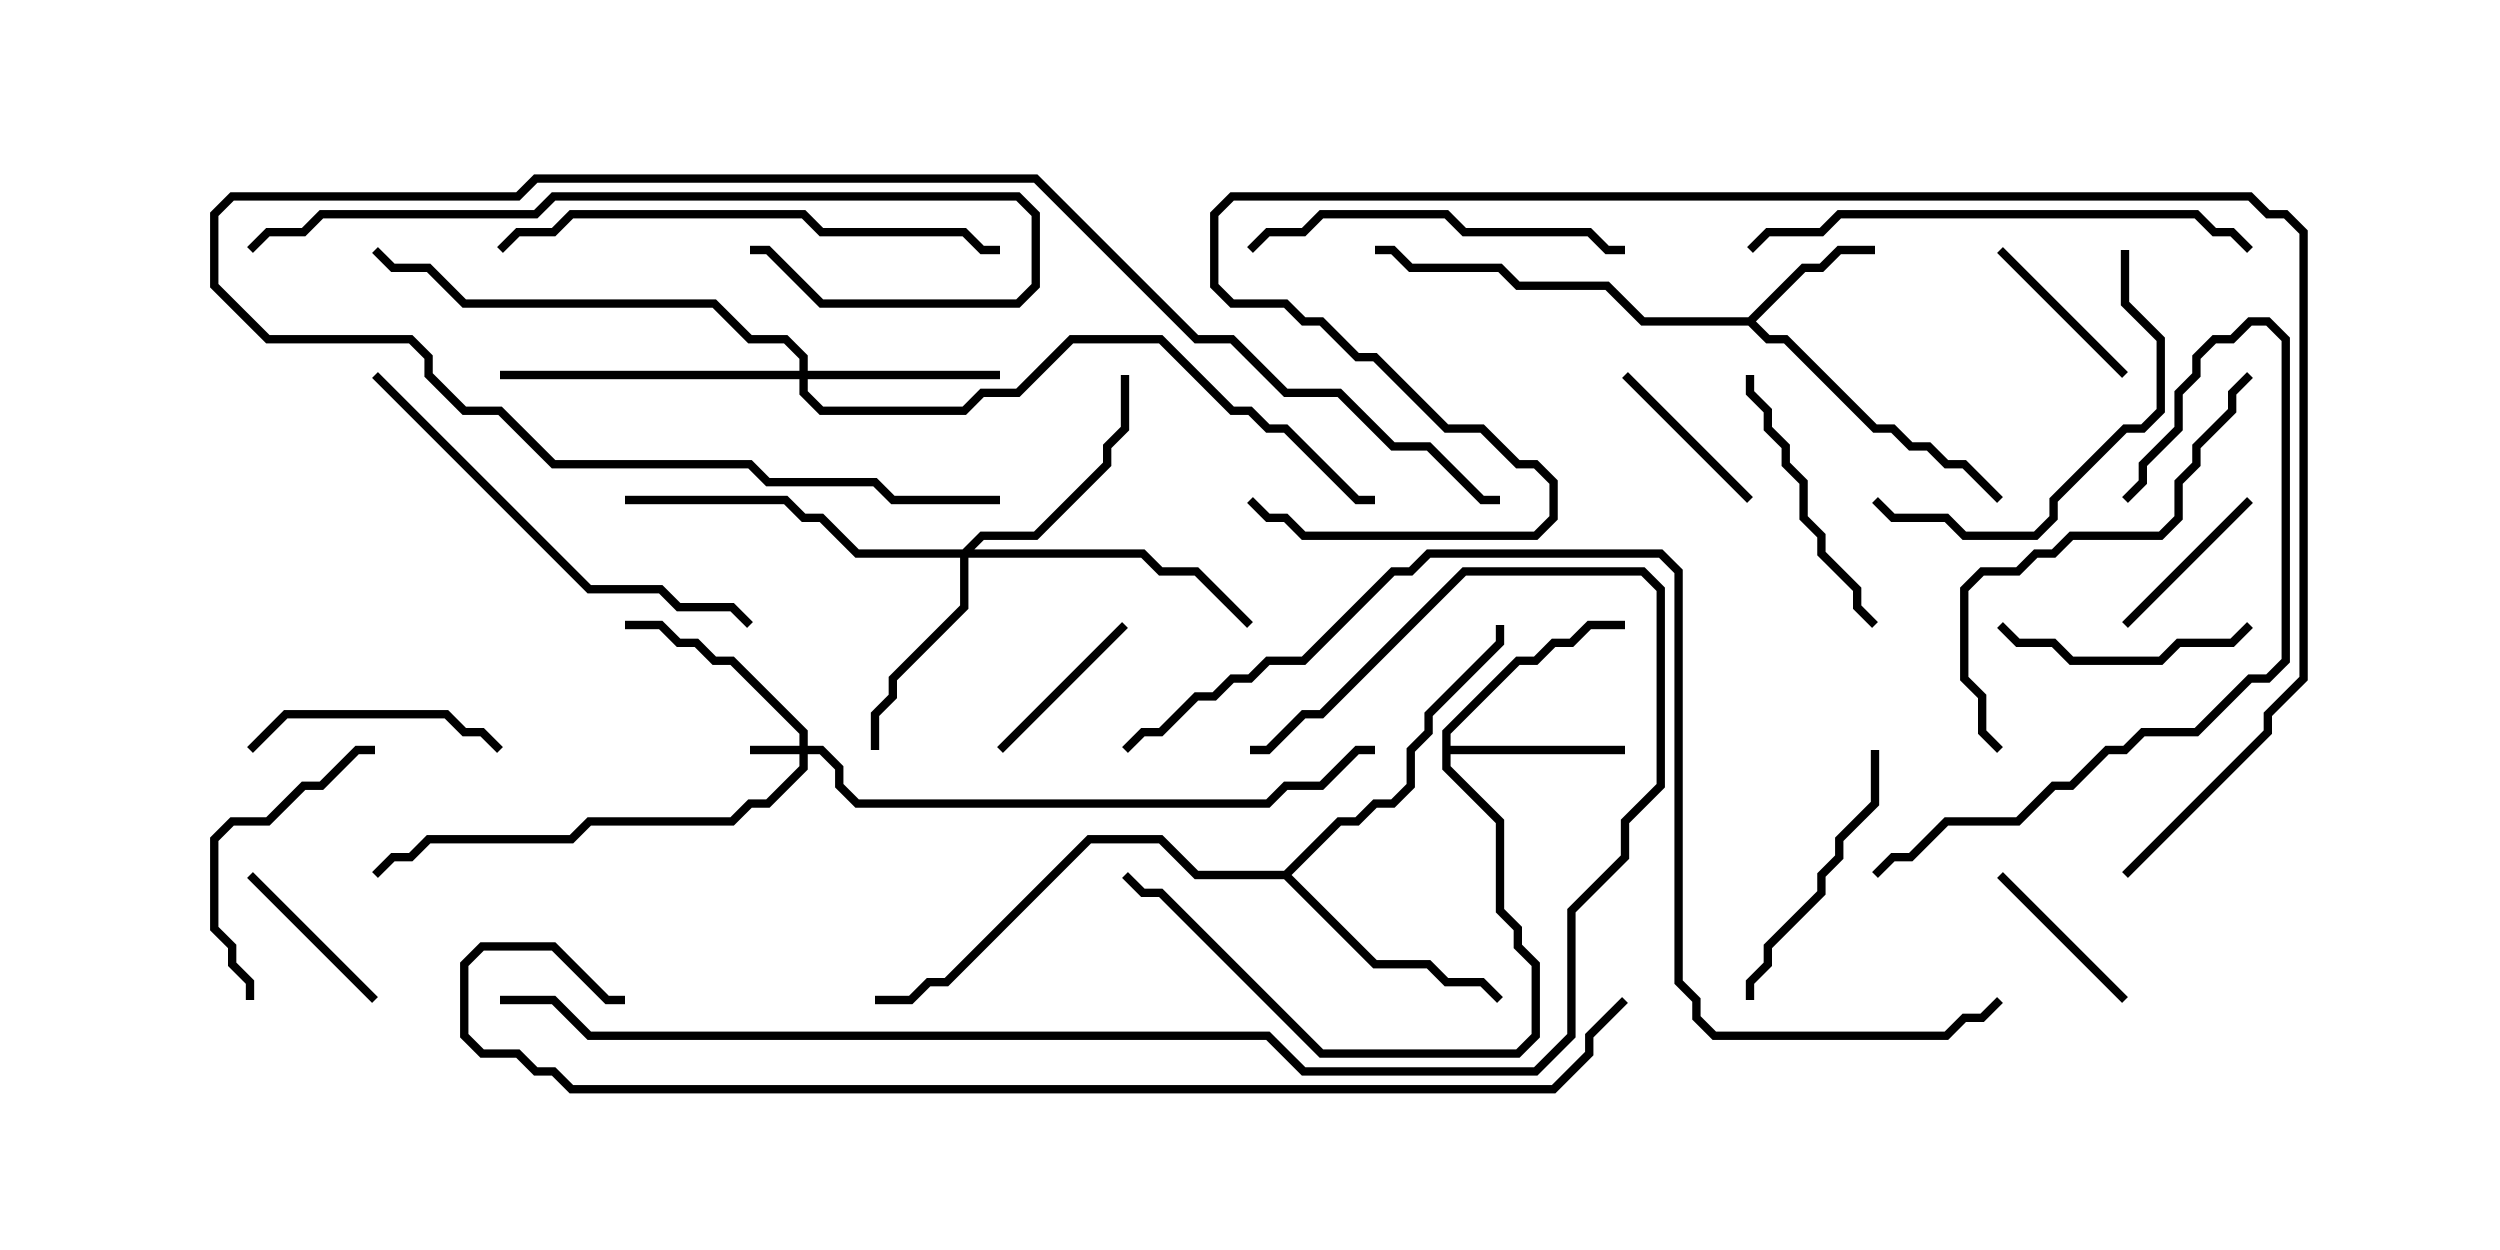 <svg version="1.1" width="30" height="15" xmlns="http://www.w3.org/2000/svg"><path d="M20.979,3.807L21.622,3.164L21.836,3.164L22.051,2.95L22.5,2.95L22.5,3.05L22.092,3.05L21.878,3.264L21.664,3.264L21.071,3.857L21.235,4.021L21.449,4.021L22.521,5.093L22.735,5.093L22.949,5.307L23.164,5.307L23.378,5.521L23.592,5.521L24.035,5.965L23.965,6.035L23.551,5.621L23.336,5.621L23.122,5.407L22.908,5.407L22.694,5.193L22.479,5.193L21.408,4.121L21.194,4.121L20.979,3.907L19.694,3.907L19.265,3.479L18.194,3.479L17.979,3.264L16.908,3.264L16.694,3.05L16.5,3.05L16.5,2.95L16.735,2.95L16.949,3.164L18.021,3.164L18.235,3.379L19.306,3.379L19.735,3.807z" stroke="none"/><path d="M17.307,8.765L18.194,7.879L18.408,7.879L18.622,7.664L18.836,7.664L19.051,7.45L19.5,7.45L19.5,7.55L19.092,7.55L18.878,7.764L18.664,7.764L18.449,7.979L18.235,7.979L17.407,8.806L17.407,8.95L19.5,8.95L19.5,9.05L17.407,9.05L17.407,9.194L18.05,9.836L18.05,10.908L18.264,11.122L18.264,11.336L18.479,11.551L18.479,12.449L18.235,12.693L15.836,12.693L13.908,10.764L13.694,10.764L13.465,10.535L13.535,10.465L13.735,10.664L13.949,10.664L15.878,12.593L18.194,12.593L18.379,12.408L18.379,11.592L18.164,11.378L18.164,11.164L17.95,10.949L17.95,9.878L17.307,9.235z" stroke="none"/><path d="M15.408,10.45L16.051,9.807L16.265,9.807L16.479,9.593L16.694,9.593L16.879,9.408L16.879,8.979L17.093,8.765L17.093,8.551L17.95,7.694L17.95,7.5L18.05,7.5L18.05,7.735L17.193,8.592L17.193,8.806L16.979,9.021L16.979,9.449L16.735,9.693L16.521,9.693L16.306,9.907L16.092,9.907L15.499,10.5L16.521,11.521L17.164,11.521L17.378,11.736L17.806,11.736L18.035,11.965L17.965,12.035L17.765,11.836L17.336,11.836L17.122,11.621L16.479,11.621L15.408,10.55L14.336,10.55L13.908,10.121L13.092,10.121L11.378,11.836L11.164,11.836L10.949,12.05L10.5,12.05L10.5,11.95L10.908,11.95L11.122,11.736L11.336,11.736L13.051,10.021L13.949,10.021L14.378,10.45z" stroke="none"/><path d="M9.593,8.95L9.593,8.806L8.765,7.979L8.551,7.979L8.336,7.764L8.122,7.764L7.908,7.55L7.5,7.55L7.5,7.45L7.949,7.45L8.164,7.664L8.378,7.664L8.592,7.879L8.806,7.879L9.693,8.765L9.693,8.95L9.878,8.95L10.121,9.194L10.121,9.408L10.306,9.593L15.194,9.593L15.408,9.379L15.836,9.379L16.265,8.95L16.5,8.95L16.5,9.05L16.306,9.05L15.878,9.479L15.449,9.479L15.235,9.693L10.265,9.693L10.021,9.449L10.021,9.235L9.836,9.05L9.693,9.05L9.693,9.235L9.235,9.693L9.021,9.693L8.806,9.907L7.092,9.907L6.878,10.121L5.164,10.121L4.949,10.336L4.735,10.336L4.535,10.535L4.465,10.465L4.694,10.236L4.908,10.236L5.122,10.021L6.836,10.021L7.051,9.807L8.765,9.807L8.979,9.593L9.194,9.593L9.593,9.194L9.593,9.05L9,9.05L9,8.95z" stroke="none"/><path d="M9.593,4.45L9.593,4.306L9.408,4.121L8.979,4.121L8.551,3.693L5.551,3.693L5.122,3.264L4.694,3.264L4.465,3.035L4.535,2.965L4.735,3.164L5.164,3.164L5.592,3.593L8.592,3.593L9.021,4.021L9.449,4.021L9.693,4.265L9.693,4.45L12,4.45L12,4.55L9.693,4.55L9.693,4.694L9.878,4.879L11.551,4.879L11.765,4.664L12.194,4.664L12.836,4.021L13.949,4.021L14.806,4.879L15.021,4.879L15.235,5.093L15.449,5.093L16.306,5.95L16.5,5.95L16.5,6.05L16.265,6.05L15.408,5.193L15.194,5.193L14.979,4.979L14.765,4.979L13.908,4.121L12.878,4.121L12.235,4.764L11.806,4.764L11.592,4.979L9.836,4.979L9.593,4.735L9.593,4.55L6,4.55L6,4.45z" stroke="none"/><path d="M11.551,6.593L11.765,6.379L12.408,6.379L13.236,5.551L13.236,5.336L13.45,5.122L13.45,4.5L13.55,4.5L13.55,5.164L13.336,5.378L13.336,5.592L12.449,6.479L11.806,6.479L11.692,6.593L13.735,6.593L13.949,6.807L14.378,6.807L15.035,7.465L14.965,7.535L14.336,6.907L13.908,6.907L13.694,6.693L11.621,6.693L11.621,7.306L10.764,8.164L10.764,8.378L10.55,8.592L10.55,9L10.45,9L10.45,8.551L10.664,8.336L10.664,8.122L11.521,7.265L11.521,6.693L10.265,6.693L9.836,6.264L9.622,6.264L9.408,6.05L7.5,6.05L7.5,5.95L9.449,5.95L9.664,6.164L9.878,6.164L10.306,6.593z" stroke="none"/><path d="M23.965,3.035L24.035,2.965L25.535,4.465L25.465,4.535z" stroke="none"/><path d="M19.465,4.535L19.535,4.465L21.035,5.965L20.965,6.035z" stroke="none"/><path d="M4.535,11.965L4.465,12.035L2.965,10.535L3.035,10.465z" stroke="none"/><path d="M12.035,9.035L11.965,8.965L13.465,7.465L13.535,7.535z" stroke="none"/><path d="M25.535,7.535L25.465,7.465L26.965,5.965L27.035,6.035z" stroke="none"/><path d="M23.965,10.535L24.035,10.465L25.535,11.965L25.465,12.035z" stroke="none"/><path d="M26.965,7.465L27.035,7.535L26.806,7.764L26.164,7.764L25.949,7.979L24.836,7.979L24.622,7.764L24.194,7.764L23.965,7.535L24.035,7.465L24.235,7.664L24.664,7.664L24.878,7.879L25.908,7.879L26.122,7.664L26.765,7.664z" stroke="none"/><path d="M6.035,8.965L5.965,9.035L5.765,8.836L5.551,8.836L5.336,8.621L3.449,8.621L3.035,9.035L2.965,8.965L3.408,8.521L5.378,8.521L5.592,8.736L5.806,8.736z" stroke="none"/><path d="M20.95,4.5L21.05,4.5L21.05,4.694L21.264,4.908L21.264,5.122L21.479,5.336L21.479,5.551L21.693,5.765L21.693,6.194L21.907,6.408L21.907,6.622L22.336,7.051L22.336,7.265L22.535,7.465L22.465,7.535L22.236,7.306L22.236,7.092L21.807,6.664L21.807,6.449L21.593,6.235L21.593,5.806L21.379,5.592L21.379,5.378L21.164,5.164L21.164,4.949L20.95,4.735z" stroke="none"/><path d="M21.05,12L20.95,12L20.95,11.765L21.164,11.551L21.164,11.336L21.807,10.694L21.807,10.479L22.021,10.265L22.021,10.051L22.45,9.622L22.45,9L22.55,9L22.55,9.664L22.121,10.092L22.121,10.306L21.907,10.521L21.907,10.735L21.264,11.378L21.264,11.592L21.05,11.806z" stroke="none"/><path d="M3.05,12L2.95,12L2.95,11.806L2.736,11.592L2.736,11.378L2.521,11.164L2.521,10.051L2.765,9.807L3.194,9.807L3.622,9.379L3.836,9.379L4.265,8.95L4.5,8.95L4.5,9.05L4.306,9.05L3.878,9.479L3.664,9.479L3.235,9.907L2.806,9.907L2.621,10.092L2.621,11.122L2.836,11.336L2.836,11.551L3.05,11.765z" stroke="none"/><path d="M25.45,3L25.55,3L25.55,3.622L25.979,4.051L25.979,4.949L25.735,5.193L25.521,5.193L24.693,6.021L24.693,6.235L24.449,6.479L23.551,6.479L23.336,6.264L22.694,6.264L22.465,6.035L22.535,5.965L22.735,6.164L23.378,6.164L23.592,6.379L24.408,6.379L24.593,6.194L24.593,5.979L25.479,5.093L25.694,5.093L25.879,4.908L25.879,4.092L25.45,3.664z" stroke="none"/><path d="M15.035,3.035L14.965,2.965L15.194,2.736L15.622,2.736L15.836,2.521L17.378,2.521L17.592,2.736L19.092,2.736L19.306,2.95L19.5,2.95L19.5,3.05L19.265,3.05L19.051,2.836L17.551,2.836L17.336,2.621L15.878,2.621L15.664,2.836L15.235,2.836z" stroke="none"/><path d="M26.965,4.465L27.035,4.535L26.836,4.735L26.836,4.949L26.407,5.378L26.407,5.592L26.193,5.806L26.193,6.235L25.949,6.479L24.878,6.479L24.664,6.693L24.449,6.693L24.235,6.907L23.806,6.907L23.621,7.092L23.621,8.122L23.836,8.336L23.836,8.765L24.035,8.965L23.965,9.035L23.736,8.806L23.736,8.378L23.521,8.164L23.521,7.051L23.765,6.807L24.194,6.807L24.408,6.593L24.622,6.593L24.836,6.379L25.908,6.379L26.093,6.194L26.093,5.765L26.307,5.551L26.307,5.336L26.736,4.908L26.736,4.694z" stroke="none"/><path d="M4.465,4.535L4.535,4.465L7.092,7.021L7.949,7.021L8.164,7.236L8.806,7.236L9.035,7.465L8.965,7.535L8.765,7.336L8.122,7.336L7.908,7.121L7.051,7.121z" stroke="none"/><path d="M22.535,10.535L22.465,10.465L22.694,10.236L22.908,10.236L23.336,9.807L24.194,9.807L24.622,9.379L24.836,9.379L25.265,8.95L25.479,8.95L25.694,8.736L26.336,8.736L26.979,8.093L27.194,8.093L27.379,7.908L27.379,4.092L27.194,3.907L27.021,3.907L26.806,4.121L26.592,4.121L26.407,4.306L26.407,4.521L26.193,4.735L26.193,5.164L25.764,5.592L25.764,5.806L25.535,6.035L25.465,5.965L25.664,5.765L25.664,5.551L26.093,5.122L26.093,4.694L26.307,4.479L26.307,4.265L26.551,4.021L26.765,4.021L26.979,3.807L27.235,3.807L27.479,4.051L27.479,7.949L27.235,8.193L27.021,8.193L26.378,8.836L25.735,8.836L25.521,9.05L25.306,9.05L24.878,9.479L24.664,9.479L24.235,9.907L23.378,9.907L22.949,10.336L22.735,10.336z" stroke="none"/><path d="M6.035,3.035L5.965,2.965L6.194,2.736L6.622,2.736L6.836,2.521L9.664,2.521L9.878,2.736L11.592,2.736L11.806,2.95L12,2.95L12,3.05L11.765,3.05L11.551,2.836L9.836,2.836L9.622,2.621L6.878,2.621L6.664,2.836L6.235,2.836z" stroke="none"/><path d="M3.035,3.035L2.965,2.965L3.194,2.736L3.622,2.736L3.836,2.521L6.408,2.521L6.622,2.307L12.235,2.307L12.479,2.551L12.479,3.449L12.235,3.693L9.836,3.693L9.194,3.05L9,3.05L9,2.95L9.235,2.95L9.878,3.593L12.194,3.593L12.379,3.408L12.379,2.592L12.194,2.407L6.664,2.407L6.449,2.621L3.878,2.621L3.664,2.836L3.235,2.836z" stroke="none"/><path d="M12,5.95L12,6.05L10.694,6.05L10.479,5.836L9.194,5.836L8.979,5.621L6.622,5.621L5.979,4.979L5.551,4.979L5.093,4.521L5.093,4.306L4.908,4.121L3.194,4.121L2.521,3.449L2.521,2.551L2.765,2.307L6.194,2.307L6.408,2.093L12.449,2.093L14.378,4.021L14.806,4.021L15.449,4.664L16.092,4.664L16.735,5.307L17.164,5.307L17.806,5.95L18,5.95L18,6.05L17.765,6.05L17.122,5.407L16.694,5.407L16.051,4.764L15.408,4.764L14.765,4.121L14.336,4.121L12.408,2.193L6.449,2.193L6.235,2.407L2.806,2.407L2.621,2.592L2.621,3.408L3.235,4.021L4.949,4.021L5.193,4.265L5.193,4.479L5.592,4.879L6.021,4.879L6.664,5.521L9.021,5.521L9.235,5.736L10.521,5.736L10.735,5.95z" stroke="none"/><path d="M27.035,2.965L26.965,3.035L26.765,2.836L26.551,2.836L26.336,2.621L22.092,2.621L21.878,2.836L21.235,2.836L21.035,3.035L20.965,2.965L21.194,2.736L21.836,2.736L22.051,2.521L26.378,2.521L26.592,2.736L26.806,2.736z" stroke="none"/><path d="M6,12.05L6,11.95L6.664,11.95L7.092,12.379L15.235,12.379L15.664,12.807L18.408,12.807L18.807,12.408L18.807,10.908L19.45,10.265L19.45,9.836L19.879,9.408L19.879,7.092L19.694,6.907L17.592,6.907L15.878,8.621L15.664,8.621L15.235,9.05L15,9.05L15,8.95L15.194,8.95L15.622,8.521L15.836,8.521L17.551,6.807L19.735,6.807L19.979,7.051L19.979,9.449L19.55,9.878L19.55,10.306L18.907,10.949L18.907,12.449L18.449,12.907L15.622,12.907L15.194,12.479L7.051,12.479L6.622,12.05z" stroke="none"/><path d="M13.535,9.035L13.465,8.965L13.694,8.736L13.908,8.736L14.336,8.307L14.551,8.307L14.765,8.093L14.979,8.093L15.194,7.879L15.622,7.879L16.694,6.807L16.908,6.807L17.122,6.593L19.949,6.593L20.193,6.836L20.193,11.765L20.407,11.979L20.407,12.194L20.592,12.379L23.336,12.379L23.551,12.164L23.765,12.164L23.965,11.965L24.035,12.035L23.806,12.264L23.592,12.264L23.378,12.479L20.551,12.479L20.307,12.235L20.307,12.021L20.093,11.806L20.093,6.878L19.908,6.693L17.164,6.693L16.949,6.907L16.735,6.907L15.664,7.979L15.235,7.979L15.021,8.193L14.806,8.193L14.592,8.407L14.378,8.407L13.949,8.836L13.735,8.836z" stroke="none"/><path d="M25.535,10.535L25.465,10.465L27.164,8.765L27.164,8.551L27.593,8.122L27.593,2.806L27.408,2.621L27.194,2.621L26.979,2.407L14.806,2.407L14.621,2.592L14.621,3.408L14.806,3.593L15.449,3.593L15.664,3.807L15.878,3.807L16.306,4.236L16.521,4.236L17.378,5.093L17.806,5.093L18.235,5.521L18.449,5.521L18.693,5.765L18.693,6.235L18.449,6.479L15.622,6.479L15.408,6.264L15.194,6.264L14.965,6.035L15.035,5.965L15.235,6.164L15.449,6.164L15.664,6.379L18.408,6.379L18.593,6.194L18.593,5.806L18.408,5.621L18.194,5.621L17.765,5.193L17.336,5.193L16.479,4.336L16.265,4.336L15.836,3.907L15.622,3.907L15.408,3.693L14.765,3.693L14.521,3.449L14.521,2.551L14.765,2.307L27.021,2.307L27.235,2.521L27.449,2.521L27.693,2.765L27.693,8.164L27.264,8.592L27.264,8.806z" stroke="none"/><path d="M19.465,11.965L19.535,12.035L19.121,12.449L19.121,12.664L18.664,13.121L6.836,13.121L6.622,12.907L6.408,12.907L6.194,12.693L5.765,12.693L5.521,12.449L5.521,11.551L5.765,11.307L6.664,11.307L7.306,11.95L7.5,11.95L7.5,12.05L7.265,12.05L6.622,11.407L5.806,11.407L5.621,11.592L5.621,12.408L5.806,12.593L6.235,12.593L6.449,12.807L6.664,12.807L6.878,13.021L18.622,13.021L19.021,12.622L19.021,12.408z" stroke="none"/></svg>